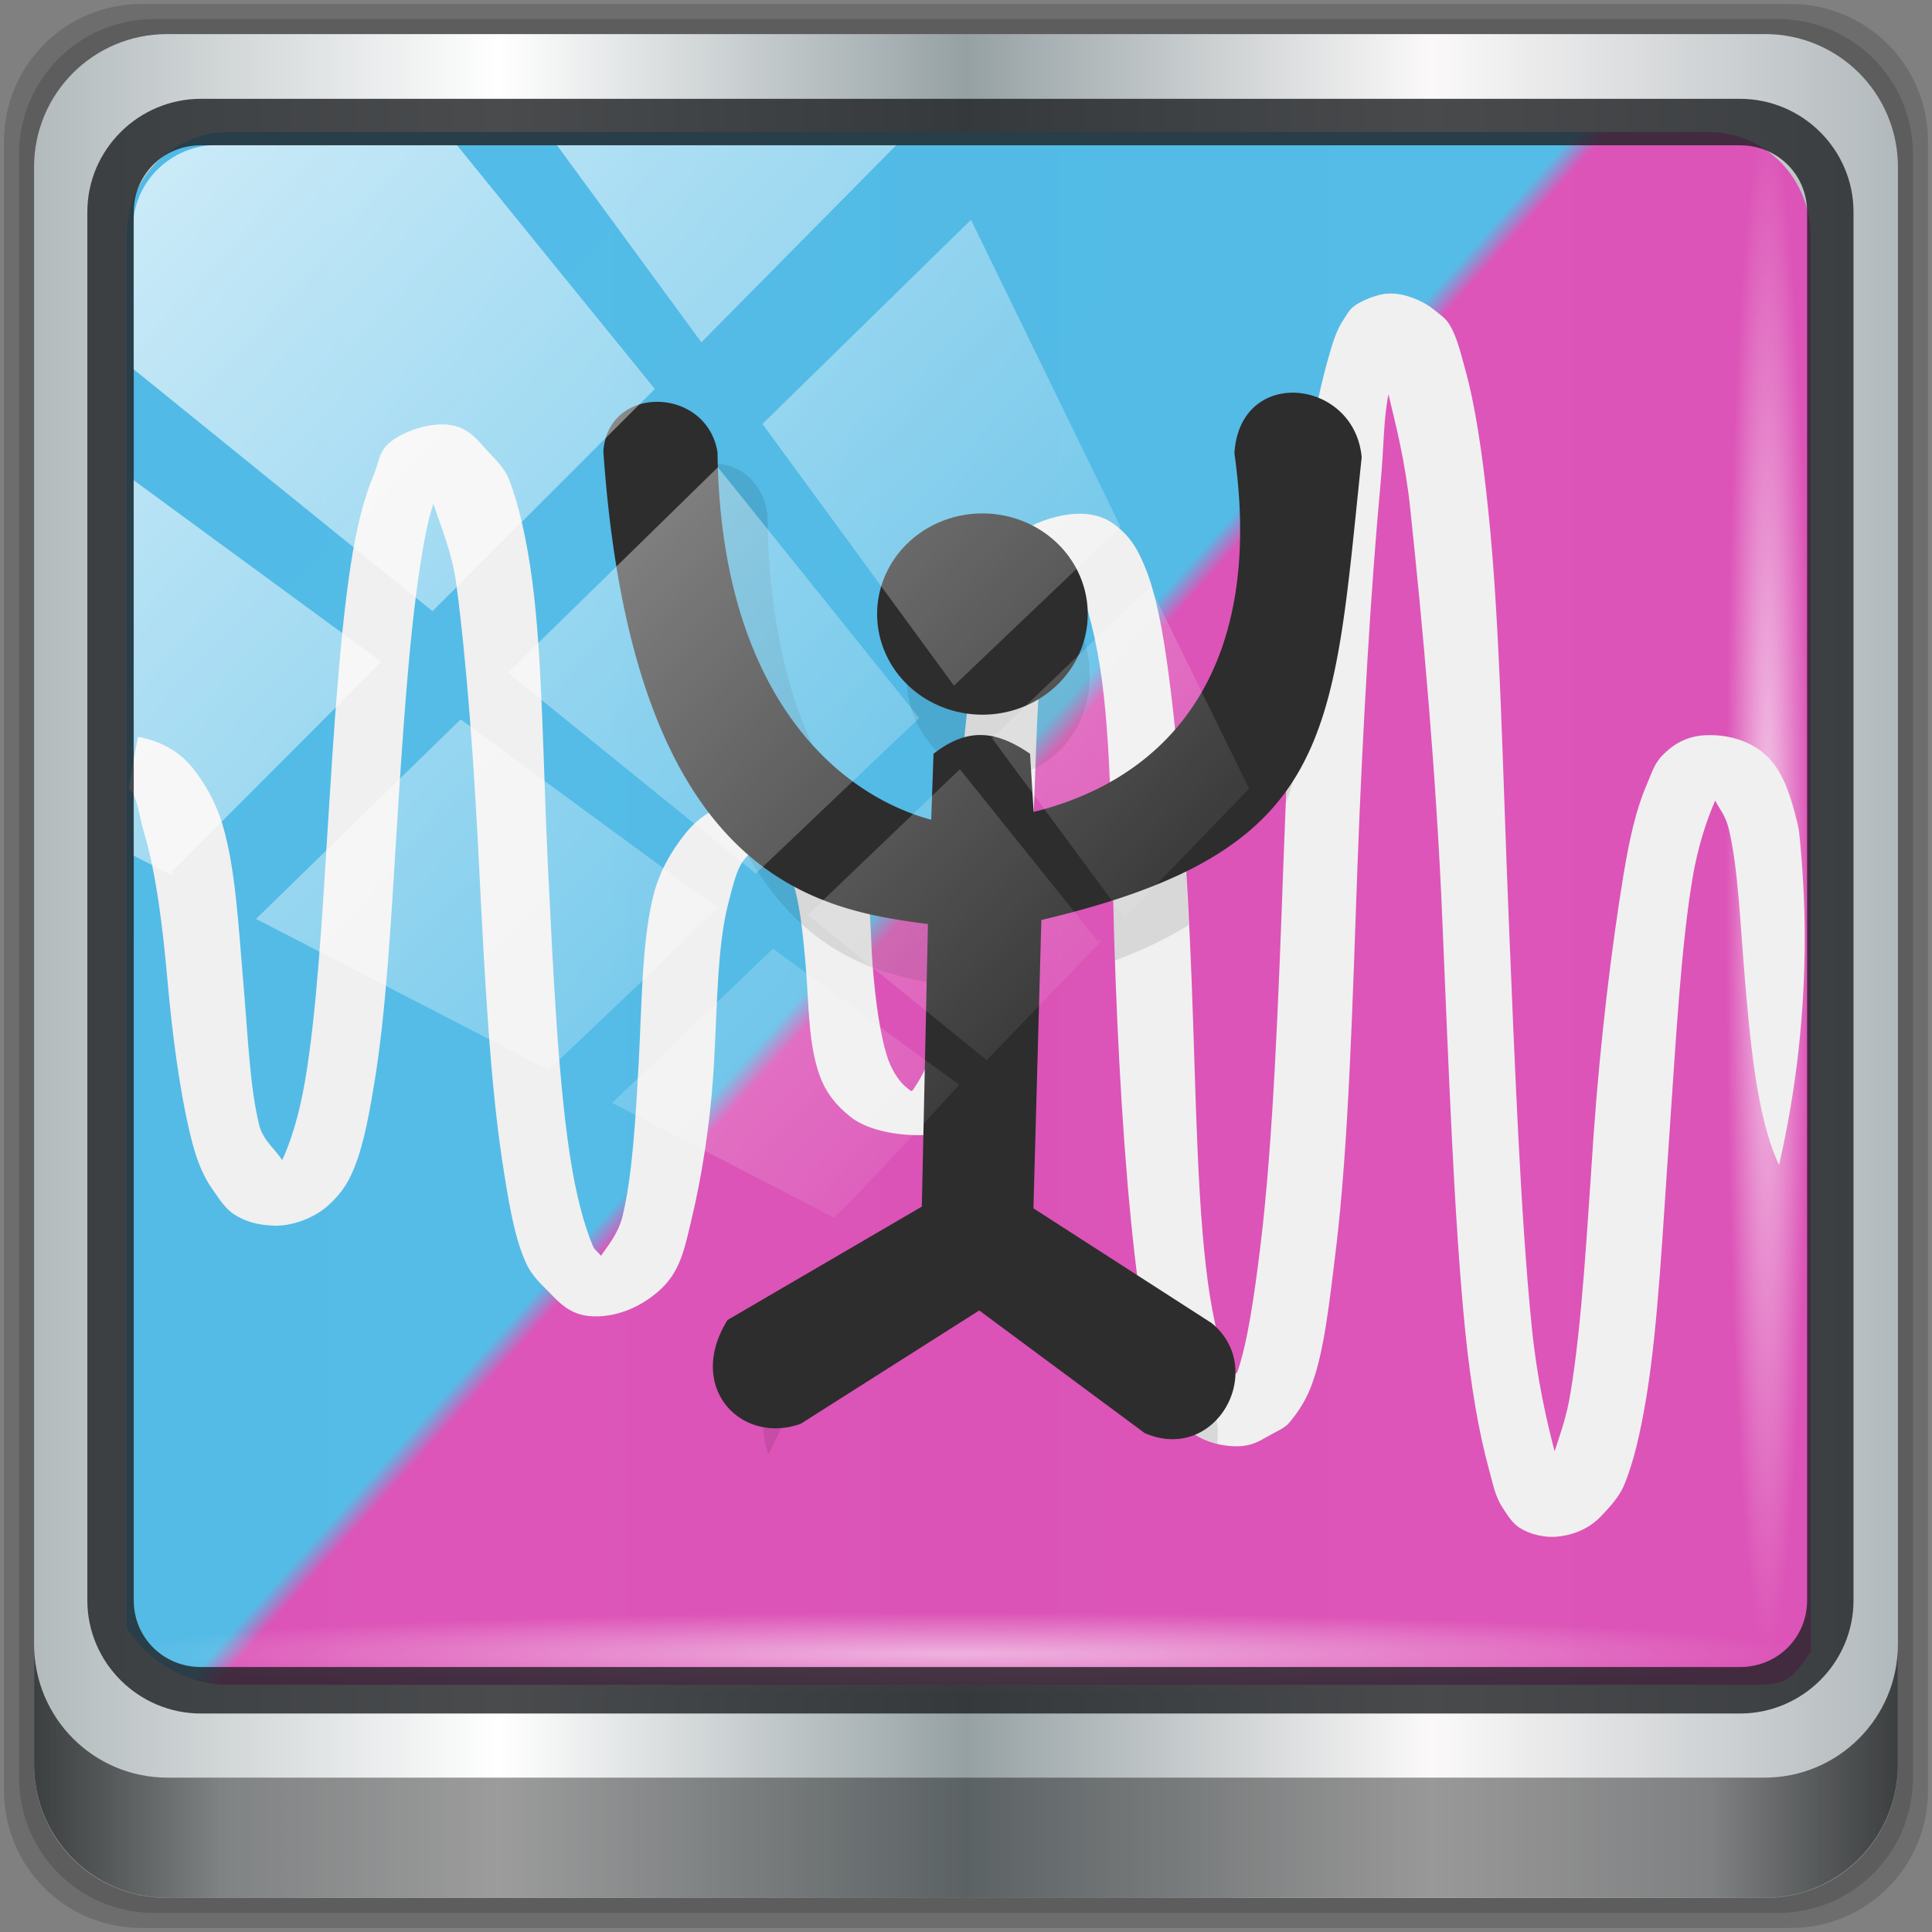<?xml version="1.0" encoding="UTF-8" standalone="no"?>
<svg
   xmlns:dc="http://purl.org/dc/elements/1.1/"
   xmlns:cc="http://creativecommons.org/ns#"
   xmlns:rdf="http://www.w3.org/1999/02/22-rdf-syntax-ns#"
   xmlns:svg="http://www.w3.org/2000/svg"
   xmlns="http://www.w3.org/2000/svg"
   xmlns:xlink="http://www.w3.org/1999/xlink"
   xmlns:sodipodi="http://sodipodi.sourceforge.net/DTD/sodipodi-0.dtd"
   xmlns:inkscape="http://www.inkscape.org/namespaces/inkscape"
   viewBox="0 0 48 48"
   version="1.1"
   id="svg64"
   sodipodi:docname="swami.svg"
   inkscape:version="0.92.2 5c3e80d, 2017-08-06">
  <rect x="0" y="0" width="48" height="48" fill="#808080" stroke="none"/>
  <sodipodi:namedview
     pagecolor="#ffffff"
     bordercolor="#666666"
     borderopacity="1"
     objecttolerance="10"
     gridtolerance="10"
     guidetolerance="10"
     inkscape:pageopacity="0"
     inkscape:pageshadow="2"
     inkscape:window-width="1280"
     inkscape:window-height="943"
     id="namedview66"
     showgrid="false"
     inkscape:zoom="4.9166667"
     inkscape:cx="-0.63109947"
     inkscape:cy="63.050847"
     inkscape:window-x="0"
     inkscape:window-y="19"
     inkscape:window-maximized="1"
     inkscape:current-layer="svg64" />
  <defs
     id="defs22">
    <linearGradient
       inkscape:collect="always"
       id="linearGradient1039">
      <stop
         style="stop-color:#4fbae7;stop-opacity:1"
         offset="0"
         id="stop1035" />
      <stop
         id="stop1043"
         offset="0.494"
         style="stop-color:#52bbe7;stop-opacity:1" />
      <stop
         style="stop-color:#dc52b7;stop-opacity:1"
         offset="0.508"
         id="stop1045" />
      <stop
         style="stop-color:#dc52b7;stop-opacity:1"
         offset="1"
         id="stop1037" />
    </linearGradient>
    <linearGradient
       id="linearGradient3764"
       x1="1"
       x2="47"
       gradientUnits="userSpaceOnUse"
       gradientTransform="rotate(-90,24,24)">
      <stop
         style="stop-color:#dc50b6;stop-opacity:1"
         id="stop2" />
      <stop
         offset="1"
         style="stop-color:#df61be;stop-opacity:1"
         id="stop4" />
    </linearGradient>
    <clipPath
       id="clipPath-625867299">
      <g
         transform="translate(0,-1004.362)"
         id="g9">
        <path
           d="m -24 13 c 0 1.105 -0.672 2 -1.5 2 -0.828 0 -1.5 -0.895 -1.5 -2 0 -1.105 0.672 -2 1.5 -2 0.828 0 1.5 0.895 1.5 2 z"
           transform="matrix(15.333,0,0,11.5,415,878.862)"
           style="fill:#1890d0"
           id="path7" />
      </g>
    </clipPath>
    <clipPath
       id="clipPath-632394149">
      <g
         transform="translate(0,-1004.362)"
         id="g14">
        <path
           d="m -24 13 c 0 1.105 -0.672 2 -1.5 2 -0.828 0 -1.5 -0.895 -1.5 -2 0 -1.105 0.672 -2 1.5 -2 0.828 0 1.5 0.895 1.5 2 z"
           transform="matrix(15.333,0,0,11.5,415,878.862)"
           style="fill:#1890d0"
           id="path12" />
      </g>
    </clipPath>
    <linearGradient
       id="linearGradient4241"
       y1="47"
       x2="0"
       y2="1"
       gradientUnits="userSpaceOnUse"
       gradientTransform="translate(-56.746,-48.814)">
      <stop
         style="stop-color:#4ab8e6;stop-opacity:1"
         id="stop17" />
      <stop
         offset="1"
         style="stop-color:#5cbfe8;stop-opacity:1"
         id="stop19" />
    </linearGradient>
    <linearGradient
       inkscape:collect="always"
       xlink:href="#linearGradient6139-0"
       id="linearGradient4071"
       gradientUnits="userSpaceOnUse"
       gradientTransform="matrix(0.551,0,0,0.551,-2.461,-1.909)"
       x1="6"
       y1="47"
       x2="90"
       y2="47" />
    <linearGradient
       id="linearGradient6139-0">
      <stop
         id="stop6141-2"
         offset="0"
         style="stop-color:#b2babc;stop-opacity:1" />
      <stop
         style="stop-color:#ffffff;stop-opacity:1;"
         offset="0.25"
         id="stop6151-0" />
      <stop
         style="stop-color:#96a1a4;stop-opacity:1"
         offset="0.5"
         id="stop6147-1" />
      <stop
         id="stop6149-4"
         offset="0.75"
         style="stop-color:#fbf9f9;stop-opacity:1;" />
      <stop
         id="stop6143-4"
         offset="1"
         style="stop-color:#b2b9bc;stop-opacity:1" />
    </linearGradient>
    <linearGradient
       gradientTransform="matrix(0.498,0,0,0.498,0.1,0.1)"
       inkscape:collect="always"
       xlink:href="#linearGradient3832-0-6-1-1"
       id="linearGradient4129"
       x1="1.5"
       y1="88.172"
       x2="94.5"
       y2="88.172"
       gradientUnits="userSpaceOnUse" />
    <linearGradient
       id="linearGradient3832-0-6-1-1">
      <stop
         style="stop-color:#000000;stop-opacity:1;"
         offset="0"
         id="stop3834-6-3-7-1" />
      <stop
         id="stop3872-2-4"
         offset="0.1"
         style="stop-color:#000000;stop-opacity:0.588;" />
      <stop
         style="stop-color:#000000;stop-opacity:0.588;"
         offset="0.9"
         id="stop3844-6-2-7-6" />
      <stop
         style="stop-color:#000000;stop-opacity:1;"
         offset="1"
         id="stop3836-5-0-2-9" />
    </linearGradient>
    <radialGradient
       inkscape:collect="always"
       xlink:href="#linearGradient3737"
       id="radialGradient7462"
       gradientUnits="userSpaceOnUse"
       gradientTransform="matrix(0.486,0,0,0.024,16.979,40.016)"
       cx="13.948"
       cy="44.893"
       fx="13.948"
       fy="44.893"
       r="43.199" />
    <linearGradient
       id="linearGradient3737">
      <stop
         offset="0"
         style="stop-color:#ffffff;stop-opacity:1"
         id="stop3739" />
      <stop
         offset="1"
         style="stop-color:#ffffff;stop-opacity:0"
         id="stop3741" />
    </linearGradient>
    <radialGradient
       inkscape:collect="always"
       xlink:href="#linearGradient3737"
       id="radialGradient7464"
       gradientUnits="userSpaceOnUse"
       gradientTransform="matrix(0.442,0,0,0.024,15.807,-44.996)"
       cx="13.948"
       cy="44.893"
       fx="13.948"
       fy="44.893"
       r="43.199" />
    <linearGradient
       inkscape:collect="always"
       xlink:href="#linearGradient3737"
       id="linearGradient4767"
       gradientUnits="userSpaceOnUse"
       x1="2.771"
       y1="-28.642"
       x2="50.528"
       y2="14.514" />
    <clipPath
       id="clipPath4156-4-1"
       clipPathUnits="userSpaceOnUse">
      <path
         inkscape:connector-curvature="0"
         id="path4158-0-8"
         d="m 27.046,-55.695 -14.214,13.321 h 0.061 l 15.653,21.771 10.231,-10.546 C 38.562,-32.302 27.468,-54.819 27.046,-55.695 Z M 9.647,-39.383 -5.241,-25.321 15.988,-7.806 26.372,-18.383 Z m 31.491,12.951 -9.741,9.714 8.945,12.458 7.781,-7.555 z m -49.84,4.379 -13.754,12.982 26.283,13.846 0.061,-0.062 -0.123,-0.062 L 13.599,-5.401 -8.702,-22.053 Z m 38.015,7.401 -9.803,9.775 11.579,9.559 7.628,-7.401 -8.669,-11.009 z m 20.187,5.674 -7.383,7.216 6.188,8.542 5.82,-6.137 z m -32.195,6.322 -9.557,9.498 13.662,7.185 7.934,-7.678 z m 23.312,2.374 -7.107,6.938 8.363,6.907 5.361,-5.674 -0.061,-0.092 -0.092,0.123 -6.464,-8.203 z m -8.73,8.542 -7.505,7.339 10.354,5.458 c 1.397,-1.321 5.675,-6.123 5.851,-6.322 z"
         style="opacity:0.6;fill:#ffffff;fill-opacity:1;stroke:none" />
    </clipPath>
    <linearGradient
       id="ButtonShadow-16"
       gradientTransform="scale(1.006,0.994)"
       x1="45.448"
       y1="92.54"
       x2="45.448"
       y2="7.017"
       gradientUnits="userSpaceOnUse">
      <stop
         style="stop-color:#000000;stop-opacity:1;"
         offset="0"
         id="stop3750-6" />
      <stop
         style="stop-color:#000000;stop-opacity:0.588;"
         offset="1"
         id="stop3752-4" />
    </linearGradient>
    <clipPath
       clipPathUnits="userSpaceOnUse"
       id="clipPath4355-7">
      <rect
         style="fill:#ffffff;fill-opacity:1;fill-rule:nonzero;stroke:none"
         id="rect4357-5"
         width="84"
         height="80"
         x="6"
         y="6"
         rx="6"
         ry="6" />
    </clipPath>
    <clipPath
       clipPathUnits="userSpaceOnUse"
       id="clipPath4355-9">
      <rect
         style="fill:#ffffff;fill-opacity:1;fill-rule:nonzero;stroke:none"
         id="rect4357-1"
         width="84"
         height="80"
         x="6"
         y="6"
         rx="6"
         ry="6" />
    </clipPath>
    <clipPath
       clipPathUnits="userSpaceOnUse"
       id="clipPath4355-1">
      <rect
         style="fill:#ffffff;fill-opacity:1;fill-rule:nonzero;stroke:none"
         id="rect4357-9"
         width="84"
         height="80"
         x="6"
         y="6"
         rx="6"
         ry="6" />
    </clipPath>
    <clipPath
       clipPathUnits="userSpaceOnUse"
       id="clipPath3943-52-0">
      <path
         id="path3945-4-1"
         d="m 69.781,20.844 -5,3.438 c 5.587,5.537 9,13.328 9,21.812 0,8.434 -3.377,16.096 -8.906,21.625 l 5,3.438 C 76.078,64.576 80,55.844 80,46.094 c 2e-6,-9.797 -3.963,-18.66 -10.219,-25.25 z M 40,24.062 28.906,36.219 H 21.5 c -0.823,0 -1.5,0.677 -1.5,1.5 v 1 14.844 1 c 0,0.823 0.684,1.61 1.5,1.5 h 7.406 L 40,68 V 66 26.062 Z m 20.594,3.281 -5,3.438 L 55.5,30.875 c 3.938,3.89 6.406,9.25 6.406,15.219 0,5.921 -2.43,11.148 -6.312,15.031 l 0.094,0.094 5.094,3.438 c 4.475,-4.908 7.25,-11.402 7.25,-18.562 0,-7.231 -2.879,-13.831 -7.438,-18.75 z m -9.25,6.5 -5.219,3.625 c 2.222,2.218 3.719,5.24 3.719,8.625 0,3.337 -1.459,6.228 -3.625,8.438 l 5.219,3.625 c 2.822,-3.237 4.531,-7.434 4.531,-12.062 0,-4.673 -1.754,-9.001 -4.625,-12.25 z"
         style="color:#000000;display:inline;overflow:visible;visibility:visible;opacity:0.8;fill:#ff00ff;fill-opacity:1;fill-rule:nonzero;stroke:none;stroke-width:1;marker:none;enable-background:accumulate"
         inkscape:connector-curvature="0" />
    </clipPath>
    <linearGradient
       inkscape:collect="always"
       xlink:href="#linearGradient1039"
       id="linearGradient1041"
       x1="7.01"
       y1="7.722"
       x2="38.624"
       y2="36.058"
       gradientUnits="userSpaceOnUse" />
  </defs>
  <g
     id="g44">
    <g
       style="clip-path:url(#clipPath-625867299)"
       clip-path="url(#clipPath-625867299)"
       id="g42">
      <g
         transform="translate(1,1)"
         id="g40">
        <g
           style="opacity:0.1"
           id="g38">
          <!-- color: #df61be -->
        </g>
      </g>
    </g>
  </g>
  <g
     id="g50">
    <g
       style="clip-path:url(#clipPath-632394149)"
       clip-path="url(#clipPath-632394149)"
       id="g48">
      <!-- color: #df61be -->
    </g>
  </g>
  <path
     style="display:inline;opacity:0.15;fill:#000000;fill-opacity:1;fill-rule:nonzero;stroke:none;stroke-width:0.498"
     d="M 44.486,0.1 H 3.514 c -1.892,0 -3.414,1.523 -3.414,3.414 v 40.971 C 0.1,46.377 1.623,47.9 3.514,47.9 H 44.486 C 46.377,47.9 47.9,46.377 47.9,44.486 V 3.514 c 0,-1.892 -1.523,-3.414 -3.414,-3.414 z"
     id="path3288"
     inkscape:connector-curvature="0" />
  <path
     inkscape:connector-curvature="0"
     id="path4085"
     d="M 44.166,0.473 H 3.834 c -1.862,0 -3.361,1.499 -3.361,3.361 V 44.166 c 0,1.862 1.499,3.361 3.361,3.361 H 44.166 c 1.862,0 3.361,-1.499 3.361,-3.361 V 3.834 c 0,-1.862 -1.499,-3.361 -3.361,-3.361 z"
     style="display:inline;opacity:0.15;fill:#000000;fill-opacity:1;fill-rule:nonzero;stroke:none;stroke-width:0.498" />
  <path
     style="display:inline;fill:url(#linearGradient4071);fill-opacity:1;fill-rule:nonzero;stroke:none;stroke-width:0.498"
     d="M 43.846,0.847 H 4.154 c -1.832,0 -3.308,1.475 -3.308,3.308 V 43.846 c 0,1.832 1.475,3.308 3.308,3.308 H 43.846 c 1.832,0 3.308,-1.475 3.308,-3.308 V 4.154 c 0,-1.832 -1.475,-3.308 -3.308,-3.308 z"
     id="rect4251-1"
     inkscape:connector-curvature="0" />
  <path
     style="display:inline;opacity:0.98;fill:url(#linearGradient1041);fill-opacity:1;fill-rule:nonzero;stroke:none;stroke-width:0.516"
     d="m 5.697,3.28 c -1.422,0 -2.551,1.153 -2.551,2.606 v 10.797 3.648 20.111 c 0.546,0.849 1.478,1.417 2.551,1.417 H 7.738 40.396 43.219 c 1.073,0 1.224,0.018 1.77,-0.831 V 20.33 16.682 5.886 c 0,-1.452 -1.129,-2.606 -2.551,-2.606 z"
     id="path3400-6"
     inkscape:connector-curvature="0"
     sodipodi:nodetypes="sscccsccscccsss" />
  <path
     inkscape:connector-curvature="0"
     style="display:inline;opacity:0.658;fill:url(#linearGradient4129);fill-opacity:1;fill-rule:nonzero;stroke:none;stroke-width:0.498"
     d="m 0.847,40.851 v 2.987 c 0,1.832 1.482,3.314 3.314,3.314 H 43.839 c 1.832,0 3.314,-1.482 3.314,-3.314 v -2.987 c 0,1.832 -1.482,3.314 -3.314,3.314 H 4.161 c -1.832,0 -3.314,-1.482 -3.314,-3.314 z"
     id="path4118" />
  <rect
     style="opacity:0.55;fill:url(#radialGradient7462);fill-opacity:1;stroke:none;stroke-width:0.498"
     id="rect4131"
     width="41.949"
     height="2.116"
     x="2.776"
     y="40.058"
     rx="0"
     ry="2.116" />
  <rect
     ry="2.116"
     rx="0"
     y="-44.955"
     x="2.868"
     height="2.116"
     width="38.215"
     id="rect4141"
     style="opacity:0.669;fill:url(#radialGradient7464);fill-opacity:1;stroke:none;stroke-width:0.498"
     transform="rotate(90)" />
  <g
     transform="matrix(0.911,0,0,1,53.717,48.108)"
     id="g1006">
    <path
       inkscape:connector-curvature="0"
       id="path52"
       style="fill:#f0f0f0;fill-opacity:1"
       d="m -21.152,-40.814 c -0.293,0.035 -0.605,0.152 -0.781,0.25 -0.234,0.125 -0.27,0.234 -0.375,0.375 -0.211,0.273 -0.316,0.609 -0.438,1 -0.242,0.781 -0.492,1.832 -0.625,3.125 -0.266,2.582 -0.453,5.988 -0.594,9.438 -0.137,3.449 -0.281,6.902 -0.625,9.469 -0.172,1.285 -0.359,2.422 -0.625,3.125 -0.031,0.082 -0.151,0.055 -0.188,0.125 -0.238,-0.535 -0.477,-1.359 -0.625,-2.375 -0.297,-2.027 -0.321,-4.723 -0.439,-7.469 -0.117,-2.746 -0.32,-5.5 -0.625,-7.594 -0.152,-1.047 -0.332,-1.957 -0.625,-2.625 -0.148,-0.336 -0.3,-0.625 -0.563,-0.875 -0.273,-0.25 -0.605,-0.5 -1.25,-0.5 -0.5,0 -1.125,0.188 -1.441,0.375 -0.313,0.188 -0.453,0.387 -0.625,0.625 -0.34,0.48 -0.465,1.055 -0.625,1.75 -0.316,1.391 -0.516,3.184 -0.625,4.969 -0.105,1.785 -0.159,3.586 -0.438,4.875 -0.145,0.645 -0.43,1.199 -0.625,1.5 -0.105,0.152 -0.152,0.227 -0.191,0.25 -0.043,0 -0.117,-0.074 -0.188,-0.125 -0.117,-0.086 -0.32,-0.332 -0.441,-0.625 -0.23,-0.582 -0.358,-1.473 -0.438,-2.375 -0.078,-0.902 -0.016,-1.852 -0.375,-2.625 -0.18,-0.387 -0.414,-0.703 -0.875,-1 -0.461,-0.293 -1.323,-0.488 -2.063,-0.469 -0.895,0.039 -1.442,0.418 -1.814,0.844 -0.371,0.426 -0.684,0.922 -0.848,1.5 -0.32,1.16 -0.316,2.684 -0.402,4.125 -0.086,1.445 -0.174,2.84 -0.439,3.844 -0.117,0.453 -0.434,0.785 -0.594,1 -0.059,-0.086 -0.158,-0.121 -0.221,-0.25 -0.238,-0.512 -0.465,-1.285 -0.625,-2.25 -0.32,-1.926 -0.453,-4.492 -0.594,-7.094 -0.141,-2.602 -0.147,-5.238 -0.438,-7.219 -0.148,-0.988 -0.355,-1.836 -0.625,-2.469 -0.137,-0.316 -0.387,-0.512 -0.625,-0.75 -0.242,-0.238 -0.531,-0.625 -1.191,-0.625 -0.621,0 -1.254,0.277 -1.5,0.5 -0.246,0.223 -0.238,0.461 -0.375,0.75 -0.27,0.578 -0.473,1.324 -0.625,2.219 -0.301,1.789 -0.465,4.133 -0.625,6.469 -0.16,2.34 -0.305,4.664 -0.625,6.375 -0.16,0.855 -0.398,1.535 -0.625,1.969 -0.133,-0.223 -0.52,-0.484 -0.625,-0.875 -0.262,-0.977 -0.305,-2.223 -0.438,-3.594 -0.129,-1.371 -0.207,-2.785 -0.563,-3.875 -0.18,-0.543 -0.5,-1.07 -0.875,-1.469 -0.306,-0.324 -0.794,-0.607 -1.428,-0.705 -0.095,0.428 -0.18,0.86 -0.25,1.297 0.022,0.016 0.029,0.011 0.053,0.035 0.188,0.203 0.219,0.617 0.375,1.094 0.312,0.961 0.492,2.262 0.625,3.625 0.133,1.367 0.336,2.758 0.625,3.844 0.145,0.547 0.313,0.98 0.625,1.375 0.156,0.203 0.336,0.477 0.625,0.625 0.289,0.16 0.625,0.238 1.063,0.25 0.602,0 1.169,-0.27 1.439,-0.5 0.273,-0.223 0.48,-0.461 0.625,-0.75 0.297,-0.566 0.461,-1.316 0.625,-2.219 0.332,-1.781 0.465,-4.04 0.625,-6.375 0.16,-2.34 0.336,-4.742 0.625,-6.469 0.117,-0.695 0.215,-1.184 0.375,-1.625 0.172,0.5 0.508,1.191 0.625,2 0.281,1.918 0.488,4.492 0.625,7.094 0.145,2.605 0.293,5.227 0.625,7.219 0.168,1 0.32,1.859 0.625,2.5 0.152,0.324 0.359,0.508 0.625,0.75 0.27,0.246 0.586,0.609 1.219,0.625 0.891,0.039 1.702,-0.461 2.062,-0.875 0.363,-0.41 0.477,-0.93 0.625,-1.5 0.301,-1.133 0.539,-2.52 0.625,-3.969 0.086,-1.441 0.09,-2.844 0.375,-3.875 0.145,-0.512 0.242,-0.898 0.441,-1.125 0.191,-0.223 0.395,-0.25 0.438,-0.25 0.234,0 0.246,0.047 0.375,0.125 0.125,0.082 0.305,0.223 0.441,0.5 0.262,0.559 0.354,1.48 0.438,2.375 0.074,0.898 0.066,1.855 0.375,2.625 0.156,0.387 0.402,0.695 0.816,1 0.406,0.309 1.148,0.469 1.875,0.469 0.5,0 0.941,-0.055 1.25,-0.25 0.305,-0.184 0.465,-0.477 0.625,-0.719 0.316,-0.477 0.477,-1.055 0.625,-1.75 0.297,-1.387 0.52,-3.215 0.625,-5 0.102,-1.781 0.074,-3.555 0.375,-4.844 0.145,-0.641 0.41,-1.074 0.625,-1.375 0.051,0.082 0.195,0.141 0.25,0.25 0.23,0.535 0.477,1.363 0.625,2.375 0.297,2.027 0.258,4.723 0.375,7.469 0.113,2.746 0.316,5.504 0.625,7.594 0.148,1.047 0.328,1.961 0.625,2.625 0.145,0.336 0.359,0.605 0.625,0.855 0.262,0.25 0.776,0.5 1.438,0.5 0.379,0 0.613,-0.129 0.844,-0.25 0.234,-0.125 0.471,-0.203 0.596,-0.355 0.258,-0.285 0.473,-0.59 0.625,-1 0.313,-0.813 0.449,-1.938 0.625,-3.25 0.352,-2.621 0.457,-6.141 0.594,-9.594 0.141,-3.449 0.367,-6.898 0.625,-9.438 0.098,-0.949 0.078,-1.605 0.219,-2.25 0.199,0.766 0.457,1.656 0.594,2.844 0.324,2.781 0.707,6.527 0.875,10.219 0.172,3.695 0.32,7.445 0.625,10.219 0.156,1.395 0.375,2.504 0.625,3.355 0.129,0.418 0.176,0.711 0.375,1 0.105,0.141 0.23,0.355 0.441,0.5 0.207,0.133 0.563,0.262 1,0.25 0.613,-0.039 1.012,-0.277 1.25,-0.5 0.238,-0.23 0.488,-0.473 0.625,-0.75 0.273,-0.582 0.461,-1.332 0.625,-2.23 0.32,-1.77 0.445,-4.176 0.625,-6.5 0.176,-2.313 0.313,-4.629 0.625,-6.344 0.152,-0.852 0.41,-1.516 0.625,-1.969 0.121,0.219 0.277,0.352 0.375,0.719 0.254,0.969 0.309,2.371 0.438,3.75 0.129,1.383 0.27,2.742 0.625,3.844 0.08,0.257 0.184,0.506 0.303,0.742 0.457,-1.808 0.701,-3.7 0.701,-5.65 0,-0.895 -0.057,-1.776 -0.156,-2.645 -0.013,-0.052 -0.022,-0.115 -0.035,-0.166 -0.145,-0.539 -0.305,-1.074 -0.625,-1.469 -0.16,-0.195 -0.316,-0.344 -0.625,-0.5 -0.309,-0.156 -0.749,-0.262 -1.188,-0.25 -0.617,0 -1.012,0.277 -1.25,0.5 -0.238,0.223 -0.3,0.461 -0.438,0.75 -0.277,0.578 -0.465,1.332 -0.625,2.219 -0.324,1.781 -0.637,4.148 -0.816,6.469 -0.176,2.324 -0.313,4.66 -0.625,6.375 -0.113,0.648 -0.285,1.039 -0.438,1.48 -0.215,-0.754 -0.48,-1.781 -0.625,-3.105 -0.301,-2.727 -0.457,-6.395 -0.625,-10.09 -0.168,-3.695 -0.235,-7.395 -0.564,-10.219 -0.16,-1.41 -0.355,-2.59 -0.625,-3.469 -0.133,-0.438 -0.23,-0.824 -0.438,-1.125 -0.105,-0.152 -0.254,-0.238 -0.441,-0.375 -0.184,-0.137 -0.586,-0.332 -1,-0.375 -0.102,-0.008 -0.182,-0.012 -0.275,0 l 0.008,-0.006 z" />
    <path
       inkscape:connector-curvature="0"
       id="path58"
       style="fill:#000000;fill-opacity:0.098;fill-rule:nonzero;stroke:none"
       d="m -39.443,-36.587 c -0.632,-0.011 -1.246,0.393 -1.303,1.229 0.707,10.702 5.136,11.391 7.705,11.746 l -0.051,2.498 c 0.999,-1.849 1.918,-3.559 2.918,-5.406 -0.121,0.038 -0.234,0.091 -0.357,0.123 l -0.086,-1.445 c -0.859,-0.621 -1.525,-0.621 -2.291,0 l -0.055,1.641 c -2.437,-0.703 -5.01,-3.379 -5.072,-9.129 -0.127,-0.82 -0.776,-1.245 -1.408,-1.256 z m 7.697,2.773 c -1.381,0 -2.5,1.119 -2.5,2.5 0,1.381 1.119,2.5 2.5,2.5 1.381,0 2.5,-1.119 2.5,-2.5 0,-1.381 -1.119,-2.5 -2.5,-2.5 m -4.92,19.346 -1.131,0.691 c -0.406,0.681 -0.418,1.313 -0.207,1.799 0.445,-0.829 0.888,-1.653 1.338,-2.49 z" />
    <path
       inkscape:connector-curvature="0"
       id="path60"
       style="fill:#000000;fill-opacity:0.098;fill-rule:nonzero;stroke:none"
       d="m -23.32,-36.398 c -0.015,0.119 -0.038,0.211 -0.051,0.334 -0.226,2.19 -0.385,5.01 -0.518,7.906 0.681,-1.724 0.835,-3.988 1.145,-7.05 -0.044,-0.517 -0.27,-0.915 -0.576,-1.188 z m -3.494,7.463 c -0.492,0.737 -1.116,1.313 -1.828,1.746 0.027,0.952 0.049,1.938 0.086,2.945 0.778,-0.267 1.445,-0.559 2.01,-0.885 -0.071,-1.317 -0.152,-2.614 -0.266,-3.807 z m -4.982,0.625 c -0.341,0 -0.675,0.148 -1.025,0.412 l -0.293,7.916 c 0.168,-0.039 0.321,-0.093 0.449,-0.174 0.305,-0.184 0.465,-0.477 0.625,-0.719 0.316,-0.477 0.477,-1.055 0.625,-1.75 0.297,-1.387 0.52,-3.215 0.625,-5 0.006,-0.106 0.008,-0.205 0.014,-0.311 -0.363,-0.235 -0.698,-0.375 -1.02,-0.375 z m 4.168,13.721 c 0.095,0.396 0.202,0.756 0.338,1.059 0.145,0.336 0.359,0.605 0.625,0.855 0.184,0.175 0.499,0.346 0.895,0.436 0.07,-0.511 -0.068,-1.056 -0.533,-1.457 z" />
    <path
       inkscape:connector-curvature="0"
       id="path62"
       style="fill:#2d2d2d;fill-opacity:1;fill-rule:nonzero;stroke:none;stroke-width:1.072"
       d="m -23.584,-38.348 c -0.825,-0.052 -1.645,0.413 -1.716,1.502 0.848,5.469 -1.881,8.102 -5.475,8.91 l -0.099,-1.445 c -0.987,-0.621 -1.752,-0.621 -2.632,0 l -0.063,1.641 c -2.8,-0.703 -5.756,-3.379 -5.827,-9.129 -0.292,-1.641 -2.985,-1.699 -3.114,-0.027 0.812,10.702 5.9,11.391 8.852,11.746 l -0.167,7.02 -5.297,2.816 c -1.149,1.676 0.371,3.113 1.999,2.578 1.62,-0.938 3.245,-1.877 4.864,-2.814 l 4.513,3.047 c 1.947,0.77 3.357,-1.584 1.827,-2.732 l -4.862,-2.852 0.216,-7.164 c 8.065,-1.73 7.933,-4.579 8.736,-11.496 -0.097,-0.978 -0.927,-1.547 -1.752,-1.6 z m -8.588,2.996 a 2.872,2.5 0 0 0 -2.872,2.5 2.872,2.5 0 0 0 2.872,2.5 2.872,2.5 0 0 0 2.872,-2.5 2.872,2.5 0 0 0 -2.872,-2.5 z" />
  </g>
  <rect
     transform="matrix(0.532,0,0,0.522,2.239,19.259)"
     style="opacity:0.7;fill:url(#linearGradient4767);fill-opacity:1;stroke:none"
     id="rect4146"
     width="75.966"
     height="69.024"
     x="2"
     y="-30"
     rx="3.957"
     ry="3.957"
     clip-path="url(#clipPath4156-4-1)" />
  <path
     inkscape:connector-curvature="0"
     id="path4989"
     d="m 4.992,2.455 c -1.552,0 -2.822,1.264 -2.822,2.811 V 39.761 c 0,1.547 1.27,2.811 2.822,2.811 H 43.228 c 1.552,0 2.822,-1.264 2.822,-2.811 V 5.266 c 0,-1.547 -1.27,-2.811 -2.822,-2.811 z m 0,1.155 H 43.228 c 0.94,0 1.669,0.737 1.669,1.656 V 39.761 c 0,0.919 -0.729,1.656 -1.669,1.656 H 4.992 c -0.94,0 -1.669,-0.737 -1.669,-1.656 V 5.266 c 0,-0.919 0.729,-1.656 1.669,-1.656 z"
     style="color:#000000;font-style:normal;font-variant:normal;font-weight:normal;font-stretch:normal;font-size:medium;line-height:normal;font-family:Sans;-inkscape-font-specification:Sans;text-indent:0;text-align:start;text-decoration:none;text-decoration-line:none;letter-spacing:normal;word-spacing:normal;text-transform:none;writing-mode:lr-tb;direction:ltr;baseline-shift:baseline;text-anchor:start;display:inline;overflow:visible;visibility:visible;fill:#1f2224;fill-opacity:0.809;stroke:none;stroke-width:1.183;marker:none;enable-background:accumulate" />
</svg>
